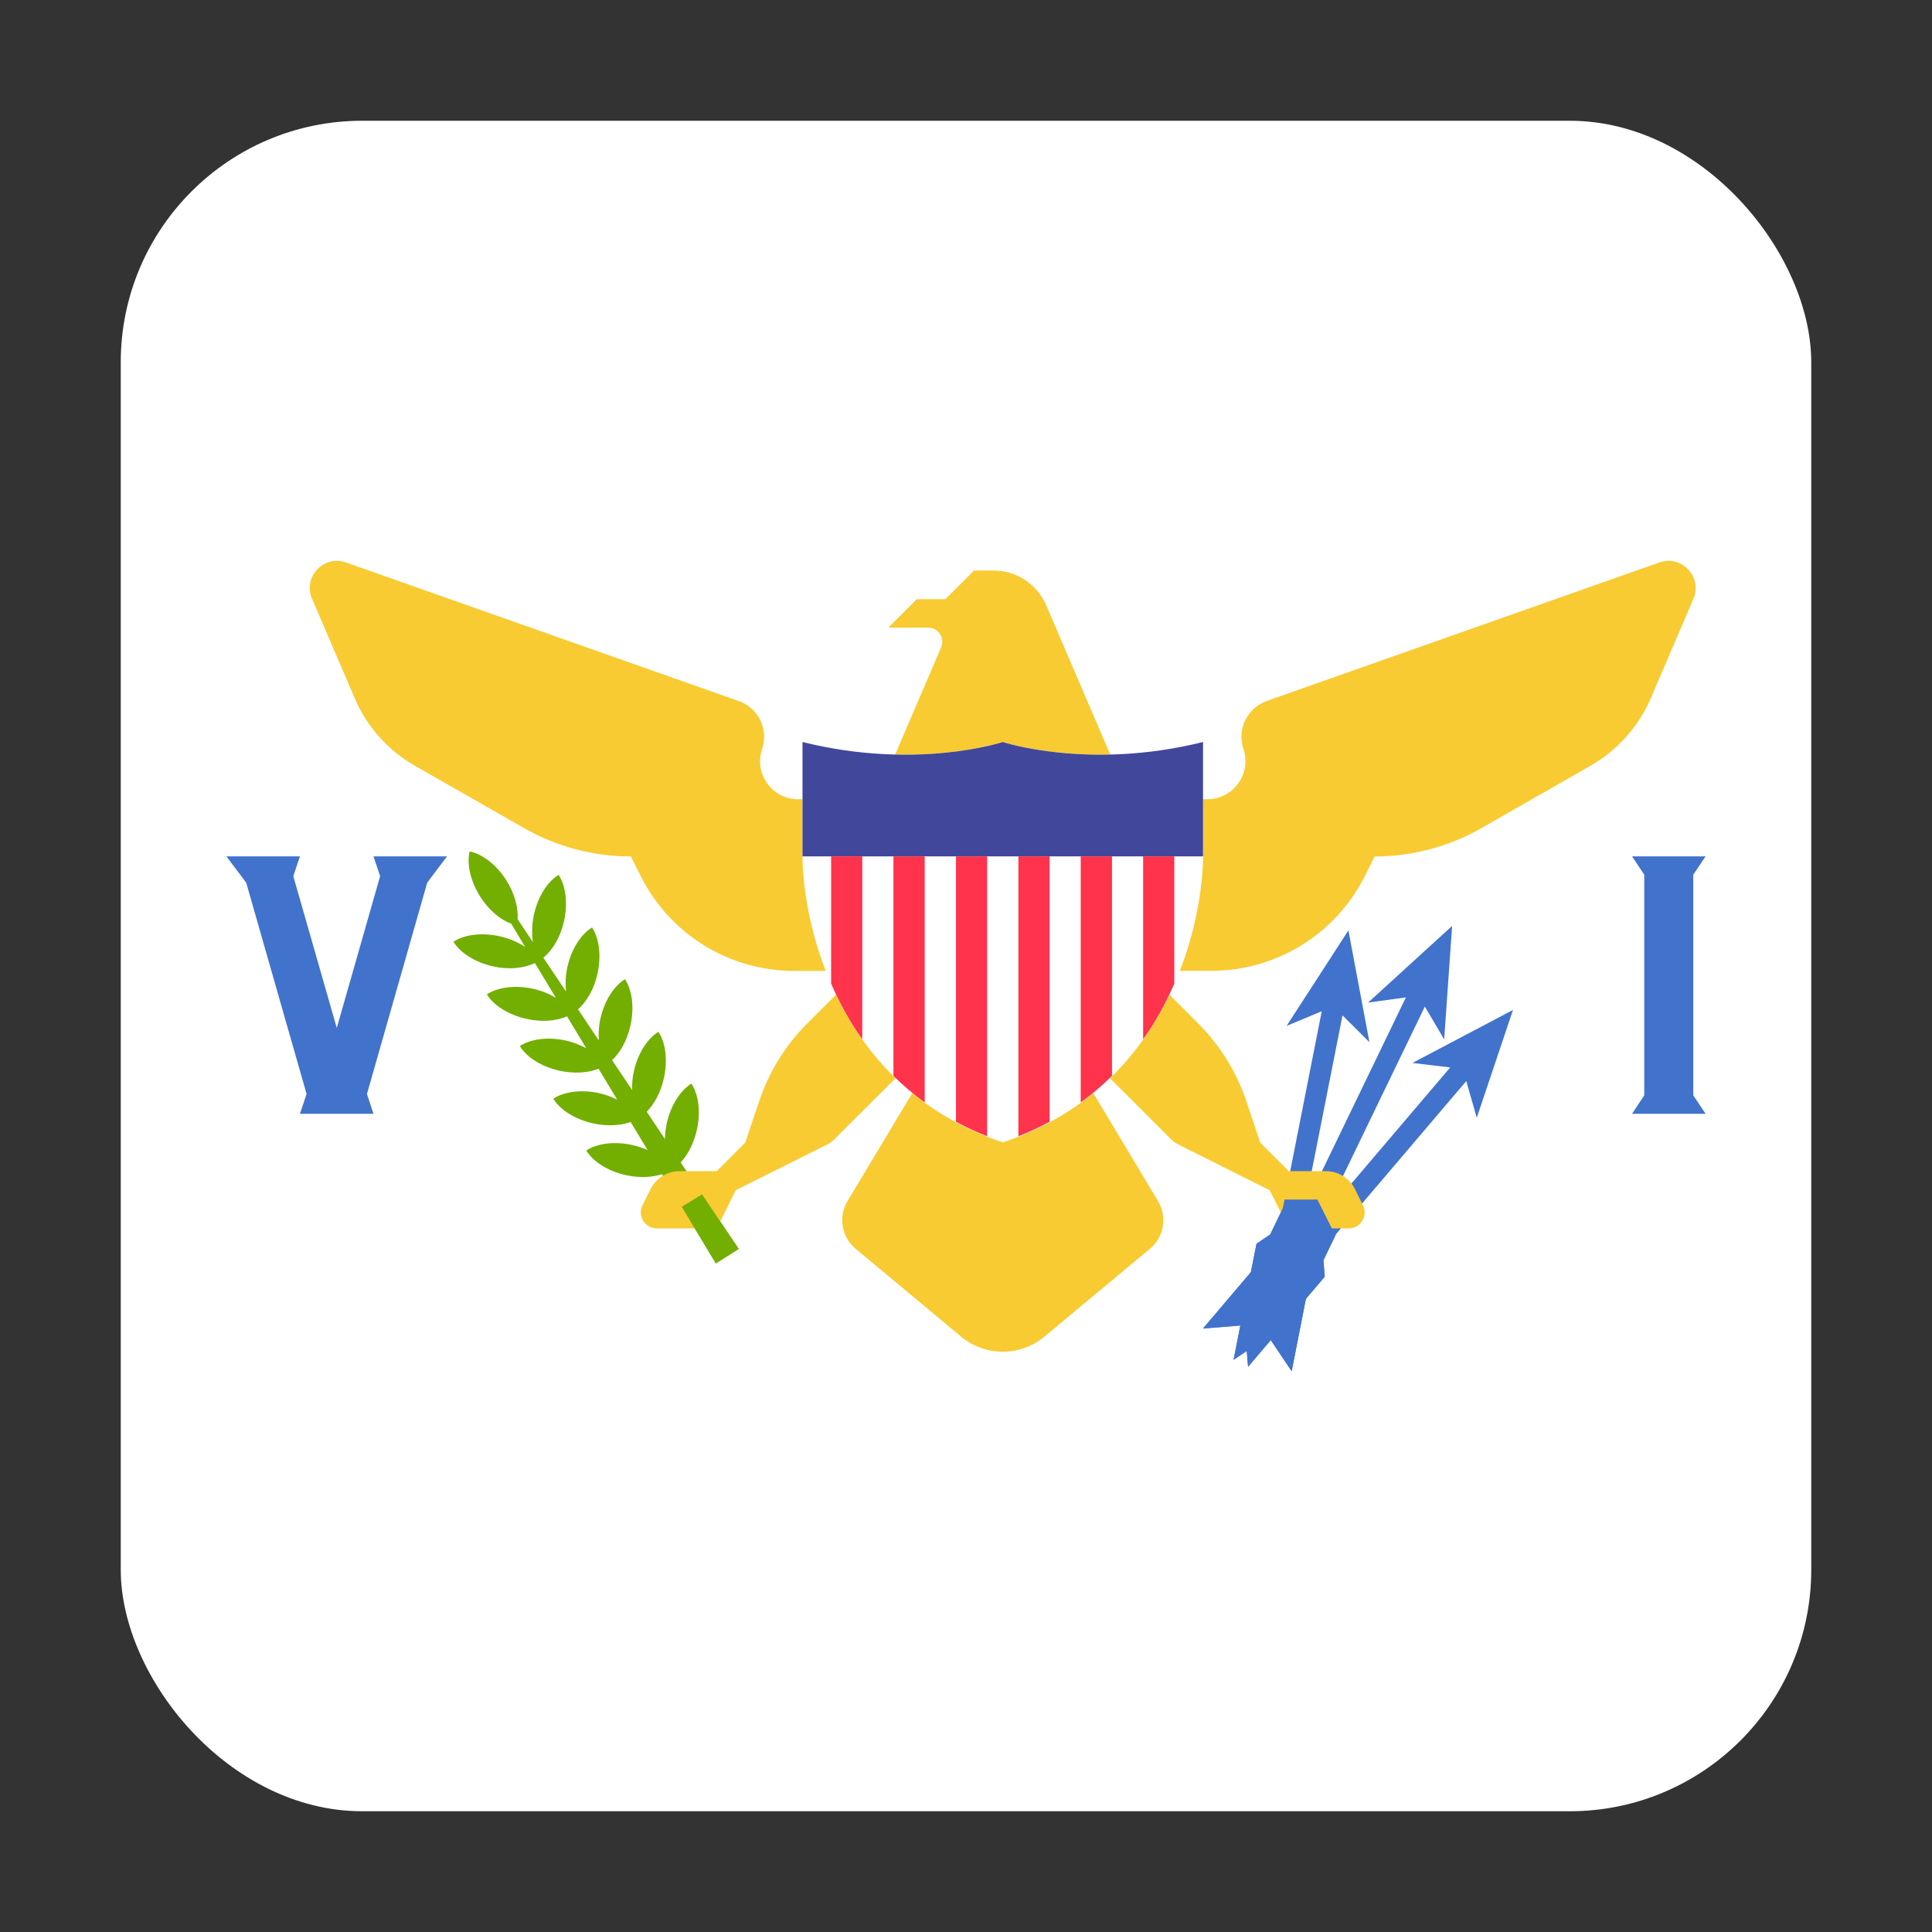 <svg width="16" height="16" viewBox="0 0 16 16" fill="none" xmlns="http://www.w3.org/2000/svg">
<rect x="0" y="0" width="16" height="16" fill="#333333" stroke="none"/>
<rect x="1" y="1" width="14" height="14" rx="2" fill="white"/>
<path d="M12.143 8.953L12.23 9.257L12.53 8.364L11.697 8.803L12.01 8.84L11.01 10.015L11.001 9.99L11.8 8.336L11.96 8.608L12.026 7.668L11.33 8.303L11.643 8.26L10.844 9.914L10.819 9.923L11.118 8.409L11.341 8.631L11.167 7.705L10.655 8.496L10.946 8.375L10.624 10.008L10.519 10.225L10.406 10.301L10.359 10.537L9.963 11.003L10.272 10.978L10.216 11.262L10.325 11.189L10.336 11.32L10.524 11.099L10.697 11.357L10.815 10.757L10.971 10.574L10.96 10.438L11.065 10.22L12.143 8.953Z" fill="#4173CD"/>
<path d="M4.948 8.065C4.982 7.912 4.961 7.769 4.903 7.681C4.813 7.736 4.733 7.856 4.699 8.009C4.683 8.08 4.681 8.148 4.687 8.21L4.5 7.931C4.576 7.869 4.641 7.763 4.671 7.629C4.705 7.476 4.684 7.333 4.626 7.245C4.536 7.3 4.456 7.421 4.422 7.574C4.404 7.655 4.403 7.733 4.413 7.802L4.287 7.613C4.293 7.518 4.263 7.401 4.193 7.29C4.109 7.158 3.993 7.072 3.889 7.051C3.865 7.153 3.894 7.295 3.978 7.427C4.049 7.539 4.143 7.616 4.234 7.65L4.349 7.842C4.291 7.804 4.22 7.772 4.139 7.754C3.986 7.72 3.843 7.741 3.755 7.799C3.81 7.889 3.931 7.969 4.083 8.003C4.217 8.033 4.341 8.018 4.43 7.976L4.603 8.263C4.549 8.231 4.487 8.205 4.416 8.189C4.263 8.155 4.12 8.177 4.032 8.235C4.087 8.325 4.208 8.404 4.361 8.438C4.489 8.467 4.608 8.455 4.696 8.417L4.855 8.681C4.806 8.655 4.751 8.632 4.689 8.618C4.536 8.584 4.393 8.605 4.305 8.663C4.36 8.754 4.481 8.833 4.633 8.867C4.756 8.894 4.87 8.885 4.957 8.851L5.111 9.106C5.067 9.085 5.019 9.066 4.966 9.054C4.813 9.02 4.67 9.041 4.582 9.099C4.637 9.189 4.758 9.269 4.91 9.303C5.027 9.329 5.138 9.322 5.223 9.292L5.363 9.524C5.324 9.507 5.283 9.493 5.238 9.483C5.086 9.449 4.943 9.47 4.855 9.528C4.91 9.618 5.03 9.698 5.183 9.732C5.294 9.756 5.4 9.751 5.483 9.724L5.929 10.463L6.118 10.343L5.637 9.627C5.697 9.562 5.746 9.469 5.771 9.358C5.805 9.205 5.784 9.062 5.726 8.974C5.636 9.029 5.556 9.15 5.522 9.302C5.512 9.347 5.508 9.391 5.507 9.433L5.356 9.207C5.419 9.143 5.472 9.046 5.498 8.929C5.532 8.776 5.511 8.633 5.453 8.545C5.363 8.6 5.283 8.721 5.249 8.873C5.237 8.927 5.234 8.978 5.235 9.027L5.069 8.78C5.137 8.716 5.194 8.616 5.221 8.493C5.255 8.341 5.234 8.198 5.176 8.109C5.086 8.165 5.006 8.285 4.972 8.438C4.958 8.5 4.956 8.56 4.959 8.616L4.787 8.359C4.858 8.295 4.92 8.193 4.948 8.065Z" fill="#73AF00"/>
<path d="M6.883 8.041L6.646 6.619H6.61C6.395 6.619 6.243 6.409 6.311 6.205L6.312 6.202C6.366 6.039 6.28 5.863 6.118 5.806L2.865 4.658C2.681 4.593 2.507 4.778 2.584 4.958L2.937 5.781C3.038 6.018 3.214 6.215 3.438 6.343L4.34 6.858C4.61 7.012 4.915 7.093 5.225 7.093H5.225L5.306 7.255C5.547 7.737 6.039 8.041 6.577 8.041H6.883Z" fill="#F8CB32"/>
<path d="M9.726 8.04L9.962 6.619H9.999C10.214 6.619 10.366 6.408 10.298 6.204L10.297 6.202C10.243 6.039 10.329 5.863 10.491 5.805L13.742 4.658C13.927 4.593 14.101 4.779 14.024 4.959L13.672 5.78C13.57 6.017 13.395 6.214 13.171 6.342L12.269 6.858C11.999 7.012 11.694 7.093 11.384 7.093H11.384L11.303 7.255C11.062 7.736 10.57 8.04 10.032 8.04H9.726Z" fill="#F8CB32"/>
<path d="M9.252 6.383L8.664 5.012C8.589 4.838 8.418 4.725 8.228 4.725H8.067L7.83 4.962H7.593L7.356 5.198H7.687C7.771 5.198 7.827 5.284 7.794 5.361L7.356 6.383H9.252V6.383V6.383Z" fill="#F8CB32"/>
<path d="M7.594 8.752L7.12 8.041L6.686 8.475C6.504 8.657 6.367 8.879 6.286 9.123L6.172 9.462L5.936 9.699H5.628C5.526 9.699 5.433 9.757 5.388 9.847L5.321 9.981C5.277 10.069 5.341 10.173 5.439 10.173H5.936L6.093 9.857L6.849 9.479C6.871 9.468 6.892 9.453 6.91 9.435L7.594 8.752Z" fill="#F8CB32"/>
<path d="M9.015 8.752L9.488 8.041L9.922 8.475C10.104 8.657 10.241 8.879 10.323 9.123L10.436 9.462L10.673 9.699H10.981C11.082 9.699 11.175 9.757 11.221 9.847L11.287 9.981C11.332 10.069 11.268 10.173 11.169 10.173H10.673L10.515 9.857L9.76 9.479C9.737 9.468 9.716 9.453 9.698 9.435L9.015 8.752Z" fill="#F8CB32"/>
<path d="M7.594 8.988L7.018 9.948C6.941 10.077 6.969 10.244 7.085 10.341L7.959 11.069C8.159 11.236 8.45 11.236 8.65 11.069L9.524 10.341C9.64 10.244 9.668 10.077 9.591 9.948L9.015 8.988H7.594V8.988Z" fill="#F8CB32"/>
<path d="M8.305 6.145C8.305 6.145 7.594 6.381 6.646 6.145C6.646 6.145 6.646 6.618 6.646 7.092C6.646 7.566 6.883 8.987 8.305 9.461C9.726 8.987 9.963 7.566 9.963 7.092C9.963 6.618 9.963 6.145 9.963 6.145C9.015 6.381 8.305 6.145 8.305 6.145Z" fill="white"/>
<path d="M8.305 6.145C8.305 6.145 7.594 6.381 6.646 6.145C6.646 6.145 6.646 6.618 6.646 7.092H9.963C9.963 6.618 9.963 6.145 9.963 6.145C9.015 6.381 8.305 6.145 8.305 6.145Z" fill="#41479B"/>
<path d="M7.141 8.607V7.092H6.883V8.146C6.95 8.3 7.034 8.457 7.141 8.607Z" fill="#FF334B"/>
<path d="M7.658 7.092H7.399V8.91C7.478 8.988 7.563 9.061 7.658 9.13V7.092Z" fill="#FF334B"/>
<path d="M9.467 8.607C9.574 8.457 9.658 8.3 9.725 8.146V7.092H9.467V8.607Z" fill="#FF334B"/>
<path d="M8.175 7.092H7.917V9.29C7.998 9.334 8.084 9.374 8.175 9.41V7.092Z" fill="#FF334B"/>
<path d="M9.209 7.092H8.95V9.13C9.045 9.061 9.13 8.988 9.209 8.91V7.092Z" fill="#FF334B"/>
<path d="M8.692 9.29V7.092H8.434V9.41C8.525 9.374 8.611 9.334 8.692 9.29Z" fill="#FF334B"/>
<path d="M5.814 9.891L5.646 9.994L5.928 10.463L6.117 10.343L5.814 9.891Z" fill="#73AF00"/>
<path d="M11.059 10.231L10.91 9.934H10.638L10.624 10.005L10.519 10.223L10.406 10.299L10.359 10.535L9.963 11.001L10.272 10.976L10.216 11.26L10.325 11.187L10.336 11.318L10.524 11.097L10.697 11.355L10.815 10.755L10.971 10.572L10.96 10.436L11.059 10.231Z" fill="#4173CD"/>
<path d="M3.702 7.092H3.093L3.148 7.256L2.789 8.513L2.429 7.256L2.484 7.092H1.875L2.039 7.31L2.539 9.06L2.484 9.224H3.093L3.039 9.06L3.538 7.31L3.702 7.092Z" fill="#4173CD"/>
<path d="M14.023 7.244L14.125 7.092H14.023H13.617H13.516L13.617 7.244V9.071L13.516 9.224H13.617H14.023H14.125L14.023 9.071V7.244Z" fill="#4173CD"/>
</svg>
